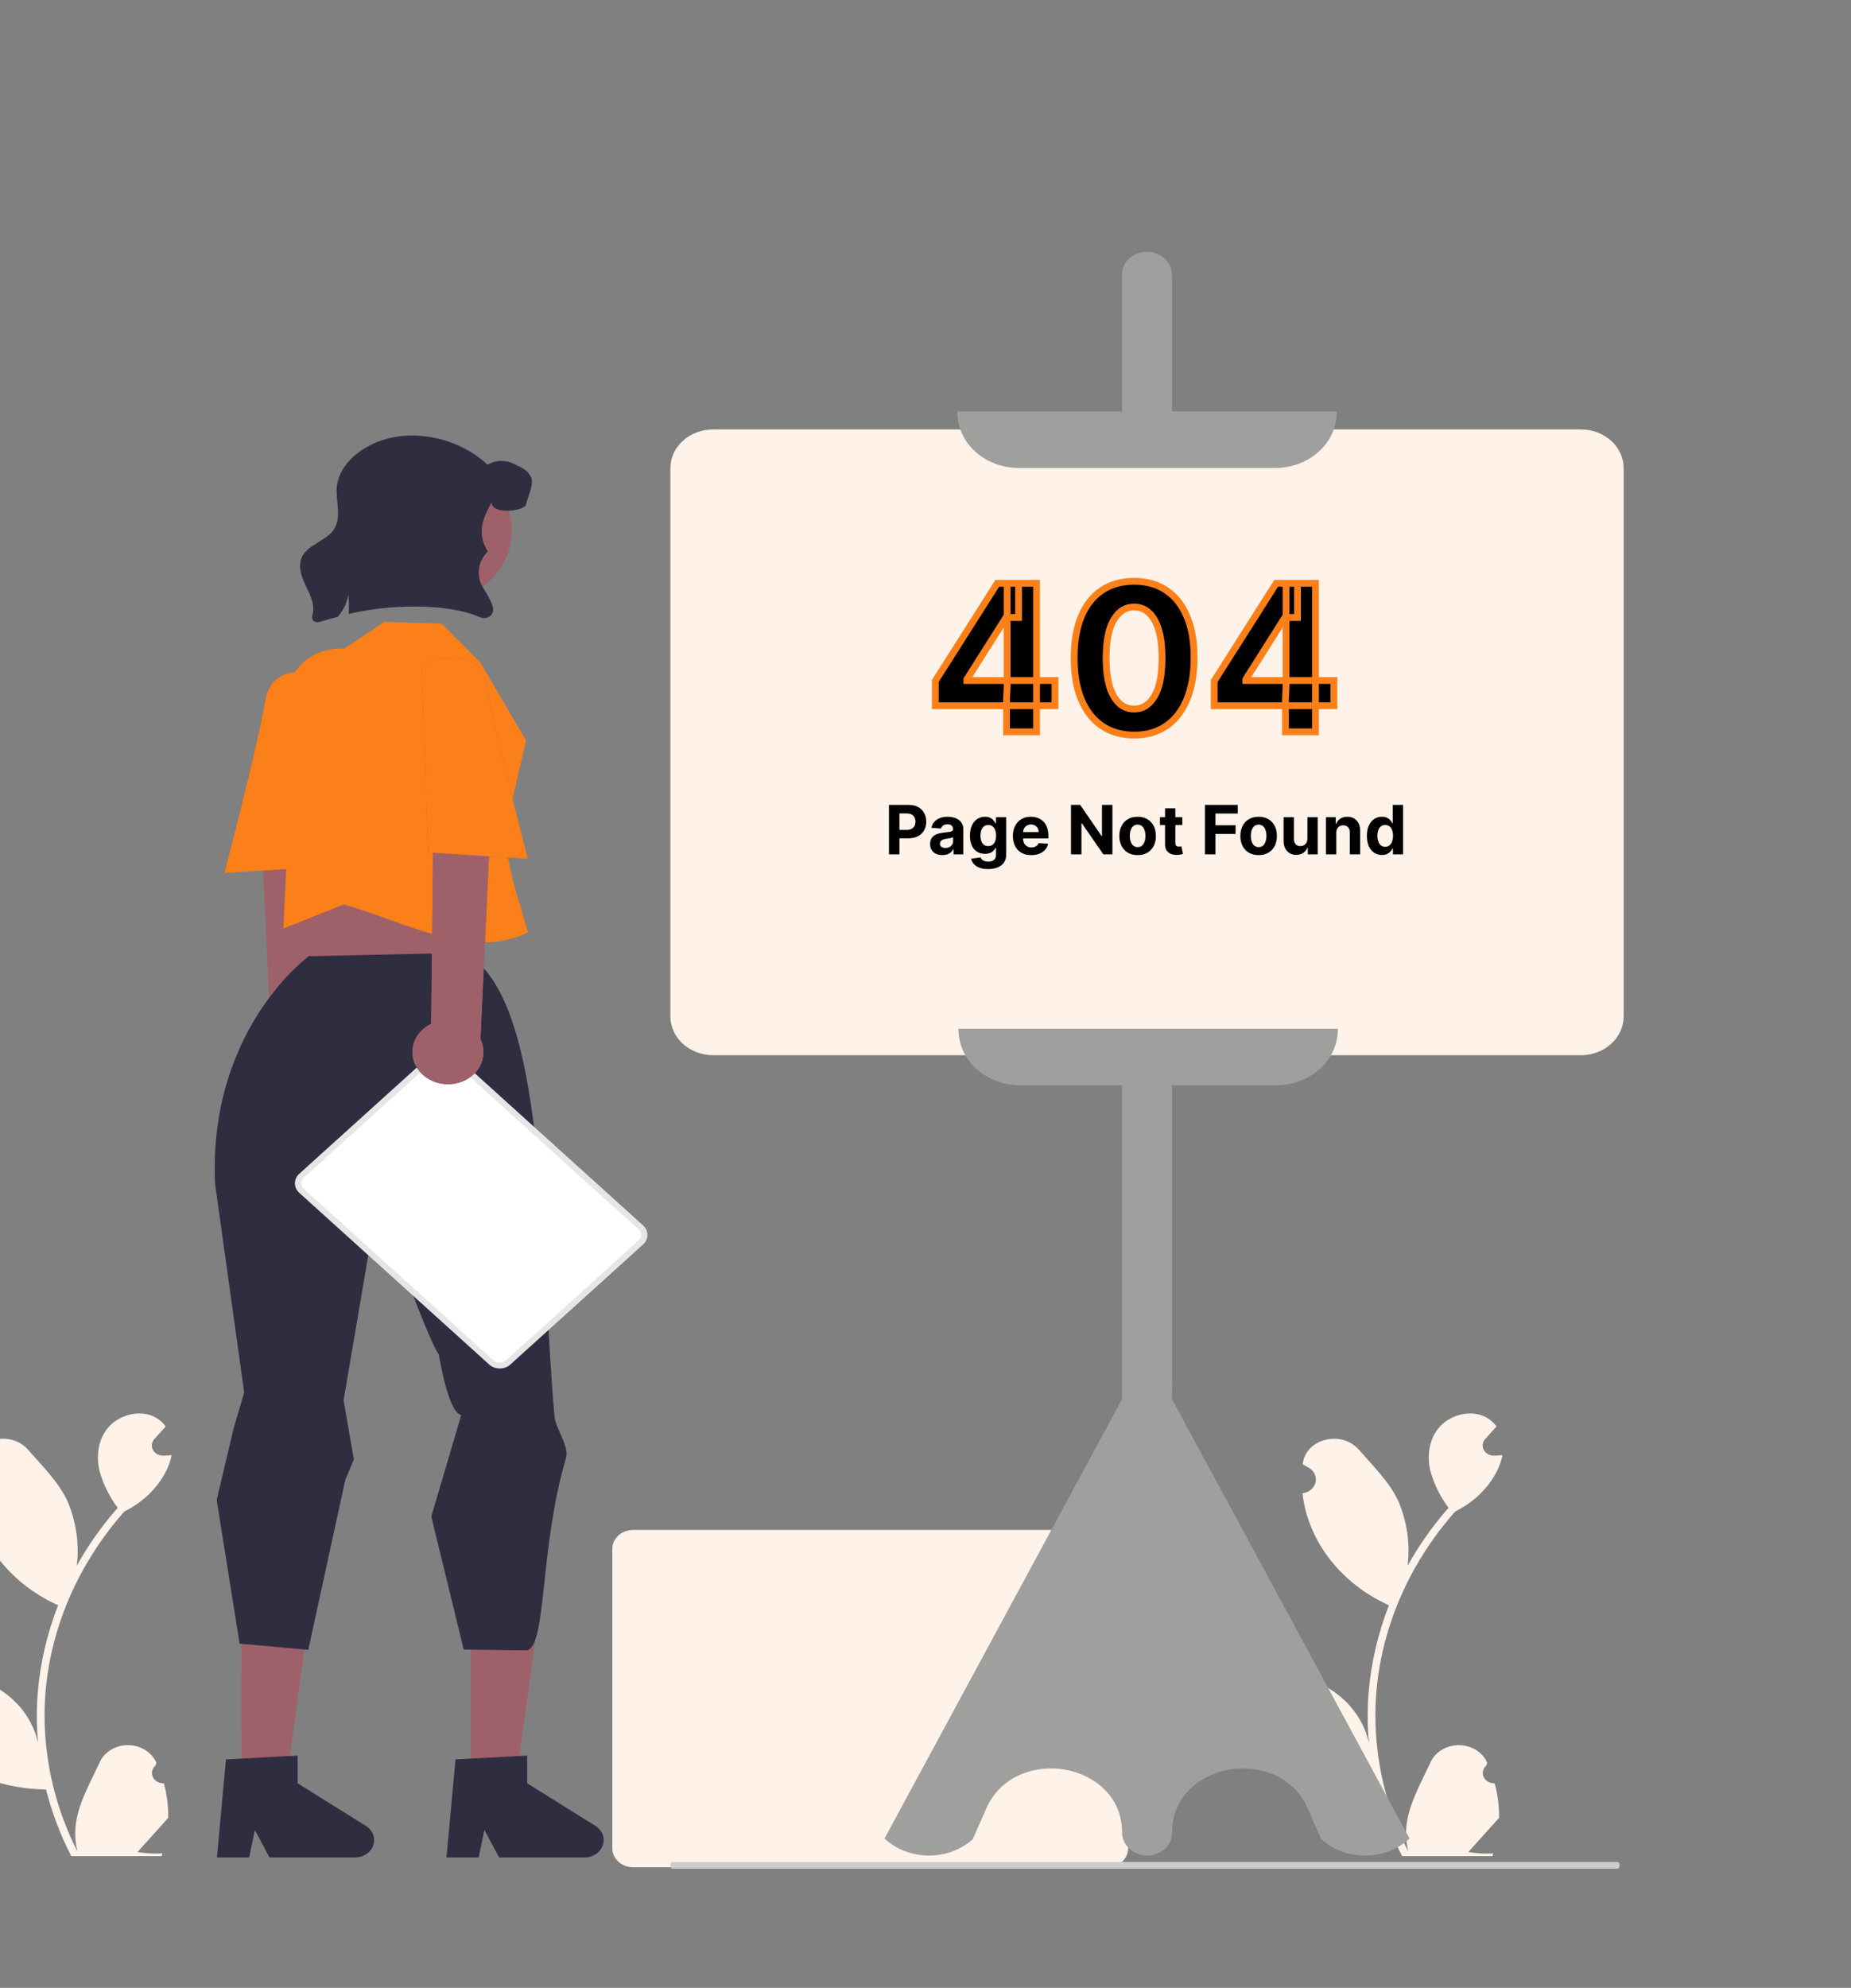 <svg width="544" height="584" viewBox="0 0 544 584" fill="none" xmlns="http://www.w3.org/2000/svg">
<rect x="0" y="0" width="544" height="584" fill="#808080" stroke="none"/>
<g clip-path="url(#clip0_303_75)">
<path d="M325.441 548.567H186.072C184.452 548.565 182.899 547.983 181.753 546.948C180.607 545.913 179.963 544.509 179.961 543.045V454.989C179.963 453.524 180.607 452.121 181.753 451.086C182.899 450.05 184.452 449.468 186.072 449.466H325.441C327.061 449.468 328.614 450.05 329.76 451.086C330.906 452.121 331.55 453.524 331.552 454.989V543.045C331.55 544.509 330.905 545.913 329.76 546.948C328.614 547.983 327.061 548.565 325.441 548.567V548.567Z" fill="#FFF2E8"/>
<path d="M97.684 319.025C98.618 317.944 99.279 316.691 99.62 315.355C99.961 314.019 99.973 312.631 99.656 311.29C99.339 309.949 98.701 308.686 97.786 307.592C96.871 306.498 95.701 305.599 94.36 304.957L93.482 220.717L76.059 227.942L79.891 309.415C78.848 311.523 78.697 313.903 79.466 316.105C80.235 318.307 81.871 320.177 84.064 321.362C86.257 322.546 88.855 322.963 91.366 322.532C93.876 322.101 96.124 320.853 97.684 319.025V319.025Z" fill="#9E616A"/>
<path d="M97.215 199.389C97.215 199.389 80.266 191.959 77.922 205.977C75.579 219.994 65.938 256.475 65.938 256.475L95.193 254.606L97.215 199.389Z" fill="#9E616A"/>
<path d="M97.684 319.025C98.618 317.944 99.279 316.691 99.62 315.355C99.961 314.019 99.973 312.631 99.656 311.29C99.339 309.949 98.701 308.686 97.786 307.592C96.871 306.498 95.701 305.599 94.36 304.957L93.482 220.717L76.059 227.942L79.891 309.415C78.848 311.523 78.697 313.903 79.466 316.105C80.235 318.307 81.871 320.177 84.064 321.362C86.257 322.546 88.855 322.963 91.366 322.532C93.876 322.101 96.124 320.853 97.684 319.025V319.025Z" fill="#9E616A"/>
<path d="M97.215 199.389C97.215 199.389 80.266 191.959 77.922 205.977C75.579 219.994 65.938 256.475 65.938 256.475L95.193 254.606L97.215 199.389Z" fill="#FC8019"/>
<path d="M48.142 523.894C47.458 523.923 46.78 523.76 46.201 523.429C45.622 523.098 45.17 522.614 44.906 522.043C44.642 521.472 44.578 520.841 44.724 520.236C44.87 519.631 45.217 519.081 45.72 518.661C45.805 518.359 45.865 518.141 45.949 517.839C45.919 517.773 45.889 517.707 45.858 517.641C45.169 516.17 44.014 514.915 42.538 514.035C41.062 513.155 39.331 512.688 37.563 512.694C35.795 512.7 34.068 513.178 32.599 514.068C31.131 514.958 29.986 516.221 29.308 517.697C26.602 523.588 23.155 529.49 22.307 535.719C21.933 538.473 22.091 541.264 22.773 543.969C16.415 531.436 13.114 517.814 13.092 504.027C13.091 500.568 13.304 497.11 13.73 493.672C14.082 490.854 14.57 488.055 15.194 485.277C18.602 470.201 25.918 456.071 36.542 444.046C41.684 441.511 45.842 437.612 48.456 432.875C49.404 431.172 50.073 429.355 50.444 427.479C49.864 427.547 49.274 427.59 48.694 427.625C48.513 427.633 48.323 427.642 48.143 427.65L48.074 427.653C47.437 427.679 46.805 427.538 46.254 427.246C45.703 426.955 45.258 426.526 44.97 426.011C44.683 425.496 44.566 424.917 44.635 424.344C44.703 423.771 44.954 423.227 45.356 422.78C45.606 422.501 45.857 422.223 46.108 421.944C46.488 421.515 46.878 421.094 47.258 420.664C47.302 420.623 47.343 420.58 47.382 420.535C47.819 420.045 48.257 419.564 48.694 419.074C47.896 417.954 46.822 417.016 45.556 416.333C41.172 414.013 35.125 415.62 31.958 419.203C28.782 422.787 28.183 427.814 29.286 432.291C30.371 436.1 32.165 439.715 34.592 442.981C34.355 443.256 34.107 443.522 33.87 443.797C29.524 448.847 25.736 454.269 22.561 459.987C23.333 453.582 22.412 447.102 19.872 441.082C17.299 435.471 12.475 430.745 8.226 425.894C3.123 420.068 -7.34 422.611 -8.239 429.997C-8.248 430.068 -8.256 430.14 -8.265 430.211C-7.634 430.533 -7.016 430.874 -6.412 431.235C-5.652 431.694 -5.064 432.349 -4.724 433.115C-4.384 433.88 -4.307 434.721 -4.505 435.527C-4.702 436.332 -5.164 437.065 -5.831 437.629C-6.497 438.194 -7.336 438.563 -8.239 438.688L-8.331 438.701C-8.106 440.756 -7.709 442.793 -7.143 444.794C-5.501 450.379 -2.601 455.598 1.377 460.123C5.355 464.648 10.324 468.381 15.974 471.089C16.345 471.261 16.706 471.433 17.077 471.596C13.887 479.766 11.886 488.276 11.124 496.912C10.693 502.007 10.719 507.125 11.2 512.216L11.172 512.036C9.954 506.375 6.613 501.266 1.71 497.574C-5.571 492.168 -15.858 490.178 -23.713 485.833C-24.547 485.349 -25.518 485.09 -26.51 485.088C-27.502 485.086 -28.474 485.34 -29.312 485.821C-30.149 486.302 -30.817 486.989 -31.236 487.801C-31.656 488.614 -31.81 489.517 -31.679 490.406C-31.669 490.469 -31.658 490.533 -31.647 490.596C-30.476 491.027 -29.336 491.523 -28.233 492.082C-27.602 492.404 -26.985 492.746 -26.381 493.107C-25.621 493.565 -25.033 494.22 -24.693 494.986C-24.352 495.752 -24.276 496.592 -24.474 497.398C-24.671 498.204 -25.133 498.936 -25.799 499.501C-26.466 500.065 -27.305 500.434 -28.208 500.56L-28.3 500.573C-28.367 500.581 -28.424 500.59 -28.49 500.598C-26.489 504.915 -23.681 508.889 -20.189 512.345C-15.874 516.529 -10.66 519.872 -4.865 522.17C0.93 524.468 7.183 525.672 13.511 525.708H13.52C15.238 532.454 17.727 539.02 20.947 545.3H47.477C47.572 545.034 47.658 544.759 47.743 544.493C45.288 544.632 42.822 544.499 40.402 544.097C42.371 541.915 44.339 539.715 46.307 537.532C46.351 537.491 46.392 537.448 46.431 537.403C47.429 536.286 48.437 535.178 49.436 534.061L49.436 534.059C49.49 530.635 49.055 527.219 48.143 523.895L48.142 523.894Z" fill="#FFF2E8"/>
<path d="M439.272 523.894C438.588 523.923 437.91 523.76 437.331 523.429C436.753 523.098 436.301 522.614 436.036 522.043C435.772 521.472 435.708 520.841 435.854 520.236C436 519.631 436.348 519.081 436.851 518.661C436.935 518.359 436.995 518.141 437.08 517.839C437.049 517.773 437.019 517.707 436.989 517.641C436.299 516.17 435.144 514.915 433.668 514.035C432.192 513.155 430.461 512.688 428.693 512.694C426.925 512.7 425.198 513.178 423.729 514.068C422.261 514.958 421.116 516.221 420.439 517.697C417.732 523.588 414.286 529.49 413.437 535.719C413.063 538.473 413.221 541.264 413.903 543.969C407.545 531.436 404.244 517.814 404.223 504.027C404.221 500.568 404.434 497.11 404.86 493.672C405.212 490.854 405.7 488.055 406.324 485.277C409.732 470.201 417.048 456.071 427.672 444.046C432.814 441.511 436.972 437.612 439.587 432.875C440.534 431.172 441.203 429.355 441.574 427.479C440.994 427.547 440.404 427.59 439.824 427.625C439.644 427.633 439.454 427.642 439.273 427.65L439.205 427.653C438.567 427.679 437.935 427.538 437.384 427.246C436.834 426.955 436.388 426.526 436.1 426.011C435.813 425.496 435.697 424.917 435.765 424.344C435.834 423.771 436.084 423.227 436.486 422.78C436.737 422.501 436.987 422.223 437.238 421.944C437.618 421.515 438.008 421.094 438.388 420.664C438.432 420.623 438.474 420.58 438.512 420.535C438.949 420.045 439.387 419.564 439.824 419.074C439.026 417.954 437.952 417.016 436.686 416.333C432.303 414.013 426.255 415.62 423.088 419.203C419.912 422.787 419.313 427.814 420.416 432.291C421.501 436.1 423.295 439.715 425.722 442.981C425.485 443.256 425.237 443.522 425 443.797C420.654 448.847 416.867 454.269 413.691 459.987C414.464 453.582 413.542 447.102 411.003 441.082C408.429 435.471 403.605 430.745 399.356 425.894C394.254 420.068 383.79 422.611 382.891 429.997C382.882 430.068 382.874 430.14 382.865 430.211C383.496 430.533 384.114 430.874 384.719 431.235C385.478 431.694 386.066 432.349 386.406 433.115C386.747 433.88 386.823 434.721 386.625 435.527C386.428 436.332 385.966 437.065 385.299 437.629C384.633 438.194 383.794 438.563 382.891 438.688L382.799 438.701C383.024 440.756 383.421 442.793 383.988 444.794C385.629 450.379 388.53 455.598 392.507 460.123C396.485 464.648 401.455 468.381 407.104 471.089C407.475 471.261 407.836 471.433 408.207 471.596C405.017 479.766 403.016 488.276 402.254 496.912C401.823 502.007 401.849 507.125 402.33 512.216L402.302 512.036C401.085 506.375 397.743 501.266 392.84 497.574C385.559 492.168 375.273 490.178 367.418 485.833C366.583 485.349 365.612 485.09 364.62 485.088C363.628 485.086 362.656 485.34 361.819 485.821C360.981 486.302 360.313 486.989 359.894 487.801C359.474 488.614 359.321 489.517 359.451 490.406C359.461 490.469 359.472 490.533 359.483 490.596C360.654 491.027 361.794 491.523 362.897 492.082C363.528 492.404 364.145 492.746 364.75 493.107C365.509 493.565 366.097 494.22 366.438 494.986C366.778 495.752 366.854 496.592 366.657 497.398C366.459 498.204 365.997 498.936 365.331 499.501C364.664 500.065 363.825 500.434 362.923 500.56L362.83 500.573C362.764 500.581 362.707 500.59 362.64 500.598C364.641 504.915 367.449 508.889 370.941 512.345C375.256 516.529 380.47 519.872 386.265 522.17C392.06 524.468 398.313 525.672 404.641 525.708H404.651C406.368 532.454 408.857 539.02 412.077 545.3H438.607C438.702 545.034 438.788 544.759 438.873 544.493C436.418 544.632 433.952 544.499 431.532 544.097C433.501 541.915 435.469 539.715 437.438 537.532C437.482 537.491 437.523 537.448 437.561 537.403C438.56 536.286 439.568 535.178 440.566 534.061L440.567 534.059C440.62 530.635 440.185 527.219 439.273 523.895L439.272 523.894Z" fill="#FFF2E8"/>
<path d="M337.108 545.144C337.032 545.144 336.956 545.142 336.879 545.141C334.938 545.04 333.114 544.267 331.788 542.982C330.461 541.697 329.734 540 329.758 538.243C329.758 527.551 321.307 521.314 312.931 519.876C304.556 518.439 294.163 521.44 289.825 531.388L285.881 540.335C282.471 543.409 277.851 545.136 273.034 545.136C268.218 545.136 263.598 543.409 260.188 540.335L259.954 540.124L260.099 539.856L329.758 411.06V407.904C329.661 406.931 329.662 405.952 329.759 404.979L329.758 80.592C329.758 79.703 329.955 78.823 330.339 78.004C330.722 77.185 331.284 76.444 331.99 75.825C332.696 75.206 333.533 74.722 334.45 74.4C335.368 74.079 336.348 73.927 337.331 73.955C339.272 74.055 341.096 74.828 342.423 76.113C343.75 77.398 344.477 79.096 344.453 80.853V405.016C344.55 405.989 344.549 406.968 344.451 407.941L344.453 411.059L414.256 540.124L414.023 540.335C410.613 543.409 405.993 545.136 401.176 545.136C396.36 545.136 391.74 543.409 388.33 540.335L388.226 540.193L384.386 531.388C380.048 521.441 369.656 518.442 361.28 519.876C352.904 521.314 344.453 527.551 344.453 538.243V538.504C344.453 540.264 343.679 541.953 342.302 543.198C340.925 544.443 339.057 545.143 337.108 545.144L337.108 545.144Z" fill="#9F9F9E"/>
<path d="M209.593 309.247H209.594H464.617V308.761L464.618 309.247C467.699 309.243 470.662 308.136 472.855 306.155C475.049 304.172 476.295 301.471 476.298 298.643V298.642V137.513V137.512C476.295 134.684 475.049 131.983 472.855 130C470.662 128.019 467.699 126.911 464.618 126.908H464.617L209.594 126.908L209.593 126.908C206.511 126.911 203.548 128.018 201.355 130C199.161 131.983 197.915 134.684 197.912 137.512V137.513L197.912 298.642L197.912 298.643C197.916 301.471 199.161 304.172 201.356 306.155C203.548 308.136 206.512 309.244 209.593 309.247Z" fill="#FFF2E8" stroke="#FC8019"/>
<path d="M464.617 310H209.594C206.261 309.997 203.067 308.799 200.711 306.67C198.354 304.541 197.029 301.654 197.025 298.643V137.513C197.029 134.501 198.354 131.615 200.71 129.485C203.067 127.356 206.261 126.158 209.594 126.155H464.617C467.949 126.158 471.144 127.356 473.5 129.485C475.856 131.615 477.182 134.502 477.185 137.513V298.643C477.181 301.654 475.856 304.541 473.5 306.67C471.144 308.799 467.949 309.997 464.617 310V310ZM209.594 128.662C206.997 128.664 204.507 129.598 202.671 131.257C200.835 132.916 199.802 135.166 199.799 137.513V298.643C199.802 300.989 200.835 303.239 202.671 304.898C204.507 306.557 206.997 307.491 209.594 307.493H464.617C467.214 307.491 469.703 306.557 471.539 304.898C473.376 303.239 474.408 300.989 474.411 298.643V137.513C474.409 135.166 473.376 132.916 471.54 131.257C469.703 129.598 467.214 128.664 464.617 128.662H209.594Z" fill="#FFF2E8"/>
<path d="M374.812 137.483H299.399C294.618 137.478 290.034 135.759 286.653 132.704C283.273 129.649 281.371 125.506 281.366 121.186V120.89H392.845V121.186C392.84 125.506 390.938 129.649 387.557 132.704C384.176 135.759 379.593 137.478 374.812 137.483V137.483Z" fill="#9F9F9E"/>
<path d="M375.139 318.821H299.727C294.946 318.816 290.362 317.098 286.981 314.042C283.601 310.987 281.699 306.845 281.694 302.524V302.228H393.173V302.524C393.167 306.845 391.266 310.987 387.885 314.042C384.504 317.098 379.92 318.816 375.139 318.821V318.821Z" fill="#9F9F9E"/>
<path d="M476 548C476 547.869 475.985 547.738 475.954 547.617C475.924 547.495 475.88 547.385 475.824 547.292C475.767 547.199 475.701 547.125 475.627 547.075C475.554 547.025 475.475 547 475.396 547H197.604C197.444 547 197.29 547.105 197.177 547.293C197.064 547.48 197 547.735 197 548C197 548.265 197.064 548.52 197.177 548.707C197.29 548.895 197.444 549 197.604 549H475.396C475.475 549 475.554 548.975 475.627 548.925C475.701 548.875 475.767 548.801 475.824 548.708C475.88 548.615 475.924 548.505 475.954 548.383C475.985 548.262 476 548.131 476 548V548Z" fill="#CCCCCC"/>
<path d="M138.387 522.826H151.717L158.058 476.361L138.384 476.362L138.387 522.826Z" fill="#9E616A"/>
<path d="M133.872 516.884L154.945 515.747V523.906L174.978 536.41C175.968 537.027 176.713 537.914 177.105 538.942C177.497 539.969 177.516 541.083 177.158 542.12C176.8 543.158 176.085 544.065 175.116 544.709C174.147 545.352 172.976 545.7 171.774 545.7H146.687L142.363 537.629L140.674 545.7H131.215L133.872 516.884Z" fill="#2F2E41"/>
<path d="M93.052 264.381L91.746 270.004L90.635 290.749L135.245 285.29L138.671 261.27L133.935 254.239L93.052 264.381Z" fill="#9E616A"/>
<path d="M70.925 522.826H84.254L90.596 476.361L70.922 476.362L70.925 522.826Z" fill="#9E616A"/>
<path d="M63.693 440.736L63.692 440.612L68.682 419.561L71.759 409.081L63.206 347.723C61.193 303.144 89.811 281.715 90.036 281.505L90.657 280.922L136.553 279.907C161.247 293.277 158.451 366.409 162.973 416.144C163.296 419.69 167.348 424.925 166.352 428.299C158.45 455.06 160.765 484.001 154.745 484.857L136.288 484.625L126.755 445.528L135.554 415.708C131.652 415.058 128.955 397.816 128.955 397.816C127.254 395.991 121.384 380.472 121.384 380.472L113.556 337.514L100.98 411.402L104.008 428.736L101.502 434.696L90.768 483.902L90.654 484.695L70.418 482.869L63.693 440.736Z" fill="#2F2E41"/>
<path d="M66.41 516.884L87.483 515.747V523.906L107.516 536.41C108.506 537.027 109.251 537.914 109.643 538.942C110.035 539.969 110.054 541.083 109.696 542.12C109.338 543.158 108.623 544.065 107.654 544.709C106.686 545.352 105.514 545.7 104.312 545.7H79.225L74.901 537.629L73.212 545.7H63.754L66.41 516.884Z" fill="#2F2E41"/>
<path d="M129.854 183.255L141.106 194.552L154.62 217.571L147.981 245.955L150.884 259.275L155.169 273.917C138.656 282.172 119.039 270.771 101.018 265.707L83.287 272.787L84.225 253.299L84.705 204.198C84.724 202.312 85.171 200.45 86.019 198.727C86.867 197.003 88.098 195.456 89.636 194.181C91.173 192.906 92.984 191.93 94.957 191.313C96.929 190.697 99.021 190.454 101.101 190.598V190.598L112.978 182.69L129.854 183.255Z" fill="#FC8019"/>
<path d="M126.703 177.341C139.805 177.341 150.427 167.742 150.427 155.902C150.427 144.061 139.805 134.462 126.703 134.462C113.6 134.462 102.979 144.061 102.979 155.902C102.979 167.742 113.6 177.341 126.703 177.341Z" fill="#9E616A"/>
<path d="M154.62 148.164C154.202 150.265 144.214 151.279 144.515 147.542C142.572 151.06 139.668 156.167 143.367 162.016C141.918 163.442 141.005 165.245 140.759 167.168C140.513 169.092 140.946 171.036 141.997 172.723C143.049 174.269 143.931 175.905 144.629 177.607C144.77 178.02 144.871 178.443 144.93 178.872C144.989 179.303 144.92 179.741 144.728 180.139C144.535 180.538 144.228 180.882 143.838 181.136C143.448 181.39 142.99 181.545 142.511 181.584C142.032 181.623 141.551 181.544 141.117 181.357C131.056 176.904 113.512 177.659 102.505 180.376C102.579 178.441 102.549 176.51 102.417 174.584C102.016 176.993 100.94 179.269 99.293 181.198C97.409 181.701 95.561 182.225 93.772 182.742C93.499 182.821 93.207 182.833 92.928 182.775C92.648 182.717 92.391 182.592 92.184 182.412C91.978 182.233 91.829 182.006 91.753 181.756C91.677 181.506 91.678 181.242 91.755 180.992C92.104 179.848 92.169 178.649 91.946 177.48C91.491 175.055 90.142 172.861 89.189 170.562C88.236 168.262 87.693 165.618 88.859 163.398C90.67 159.953 95.774 158.899 98.025 155.672C100.555 152.047 98.59 147.322 98.986 143.048C99.543 137.004 105.02 132.094 111.195 129.722C121.886 125.613 135.261 128.941 143.276 136.535C144.4 135.849 145.713 135.458 147.068 135.405C148.423 135.352 149.768 135.64 150.953 136.236C153.322 137.383 155.023 137.979 156.086 140.212C157.017 142.174 155.045 146.057 154.62 148.164Z" fill="#2F2E41"/>
<path d="M144.429 400.285L88.613 349.844C87.965 349.257 87.601 348.462 87.601 347.632C87.601 346.803 87.965 346.008 88.613 345.421L127.637 310.155C128.287 309.569 129.167 309.24 130.084 309.24C131.002 309.24 131.882 309.569 132.532 310.155L188.348 360.596C188.996 361.183 189.36 361.978 189.36 362.808C189.36 363.637 188.996 364.432 188.348 365.019L149.324 400.285C148.674 400.871 147.794 401.2 146.877 401.2C145.959 401.2 145.079 400.871 144.429 400.285V400.285Z" fill="white"/>
<path d="M146.877 402.035C146.301 402.037 145.73 401.935 145.198 401.736C144.666 401.537 144.182 401.245 143.776 400.876L87.959 350.435C87.138 349.691 86.676 348.684 86.676 347.633C86.676 346.582 87.138 345.574 87.959 344.831L126.983 309.564C127.806 308.822 128.922 308.405 130.085 308.405C131.247 308.405 132.363 308.822 133.186 309.564L189.002 360.005C189.824 360.749 190.285 361.757 190.285 362.808C190.285 363.858 189.824 364.866 189.002 365.61L149.978 400.876C149.571 401.245 149.088 401.537 148.556 401.736C148.023 401.935 147.453 402.037 146.877 402.035ZM130.084 310.076C129.751 310.075 129.421 310.133 129.113 310.248C128.806 310.363 128.526 310.532 128.291 310.746L89.267 346.012C88.792 346.442 88.525 347.025 88.525 347.633C88.525 348.24 88.792 348.823 89.267 349.253L145.083 399.694C145.567 400.11 146.209 400.342 146.877 400.342C147.544 400.342 148.186 400.11 148.67 399.694L187.694 364.428C188.169 363.998 188.436 363.415 188.436 362.808C188.436 362.2 188.169 361.617 187.694 361.187L131.878 310.746C131.643 310.533 131.363 310.363 131.055 310.248C130.747 310.133 130.417 310.075 130.084 310.076V310.076Z" fill="#E6E6E6"/>
<path d="M123.399 314.847C122.464 313.766 121.804 312.513 121.463 311.177C121.122 309.841 121.11 308.453 121.427 307.112C121.744 305.77 122.382 304.508 123.297 303.414C124.212 302.32 125.382 301.421 126.723 300.779L127.601 216.539L145.024 223.764L141.192 305.237C142.235 307.345 142.386 309.725 141.617 311.927C140.848 314.129 139.212 315.999 137.019 317.184C134.825 318.368 132.227 318.785 129.717 318.354C127.207 317.923 124.959 316.675 123.399 314.847V314.847Z" fill="#9E616A"/>
<path d="M123.868 195.211C123.868 195.211 140.816 187.781 143.16 201.799C145.504 215.816 155.145 252.297 155.145 252.297L125.89 250.428L123.868 195.211Z" fill="#9E616A"/>
<path d="M123.399 314.847C122.464 313.766 121.804 312.513 121.463 311.177C121.122 309.841 121.11 308.453 121.427 307.112C121.744 305.77 122.382 304.508 123.297 303.414C124.212 302.32 125.382 301.421 126.723 300.779L127.601 216.539L145.024 223.764L141.192 305.237C142.235 307.345 142.386 309.725 141.617 311.927C140.848 314.129 139.212 315.999 137.019 317.184C134.825 318.368 132.227 318.785 129.717 318.354C127.207 317.923 124.959 316.675 123.399 314.847V314.847Z" fill="#9E616A"/>
<path d="M123.868 195.211C123.868 195.211 140.816 187.781 143.16 201.799C145.504 215.816 155.145 252.297 155.145 252.297L125.89 250.428L123.868 195.211Z" fill="#FC8019"/>
<path d="M274.876 207.33V200.064L293.094 171.364H299.358V181.42H295.651L284.166 199.595V199.936H310.054V207.33H274.876ZM295.821 215V205.114L295.991 201.896V171.364H304.642V215H295.821ZM333.31 215.959C329.646 215.945 326.492 215.043 323.85 213.253C321.222 211.463 319.198 208.871 317.778 205.476C316.371 202.081 315.675 197.997 315.69 193.224C315.69 188.466 316.393 184.411 317.799 181.058C319.219 177.706 321.244 175.156 323.871 173.409C326.513 171.648 329.66 170.767 333.31 170.767C336.961 170.767 340.1 171.648 342.728 173.409C345.37 175.17 347.401 177.727 348.822 181.08C350.242 184.418 350.945 188.466 350.931 193.224C350.931 198.011 350.221 202.102 348.8 205.497C347.394 208.892 345.377 211.484 342.749 213.274C340.121 215.064 336.975 215.959 333.31 215.959ZM333.31 208.31C335.81 208.31 337.806 207.053 339.298 204.538C340.789 202.024 341.528 198.253 341.513 193.224C341.513 189.915 341.173 187.159 340.491 184.957C339.823 182.756 338.871 181.101 337.636 179.993C336.414 178.885 334.972 178.331 333.31 178.331C330.825 178.331 328.836 179.574 327.344 182.06C325.853 184.545 325.1 188.267 325.086 193.224C325.086 196.577 325.42 199.375 326.087 201.619C326.769 203.849 327.728 205.526 328.964 206.648C330.2 207.756 331.648 208.31 333.31 208.31ZM356.849 207.33V200.064L375.066 171.364H381.331V181.42H377.623L366.139 199.595V199.936H392.027V207.33H356.849ZM377.794 215V205.114L377.964 201.896V171.364H386.615V215H377.794Z" fill="black"/>
<path d="M274.876 207.33H273.876V208.33H274.876V207.33ZM274.876 200.064L274.032 199.528L273.876 199.773V200.064H274.876ZM293.094 171.364V170.364H292.544L292.249 170.828L293.094 171.364ZM299.358 171.364H300.358V170.364H299.358V171.364ZM299.358 181.42V182.42H300.358V181.42H299.358ZM295.651 181.42V180.42H295.1L294.805 180.886L295.651 181.42ZM284.166 199.595L283.321 199.061L283.166 199.306V199.595H284.166ZM284.166 199.936H283.166V200.936H284.166V199.936ZM310.054 199.936H311.054V198.936H310.054V199.936ZM310.054 207.33V208.33H311.054V207.33H310.054ZM295.821 215H294.821V216H295.821V215ZM295.821 205.114L294.822 205.061L294.821 205.087V205.114H295.821ZM295.991 201.896L296.99 201.949L296.991 201.923V201.896H295.991ZM295.991 171.364V170.364H294.991V171.364H295.991ZM304.642 171.364H305.642V170.364H304.642V171.364ZM304.642 215V216H305.642V215H304.642ZM275.876 207.33V200.064H273.876V207.33H275.876ZM275.721 200.6L293.938 171.9L292.249 170.828L274.032 199.528L275.721 200.6ZM293.094 172.364H299.358V170.364H293.094V172.364ZM298.358 171.364V181.42H300.358V171.364H298.358ZM299.358 180.42H295.651V182.42H299.358V180.42ZM294.805 180.886L283.321 199.061L285.012 200.129L296.496 181.955L294.805 180.886ZM283.166 199.595V199.936H285.166V199.595H283.166ZM284.166 200.936H310.054V198.936H284.166V200.936ZM309.054 199.936V207.33H311.054V199.936H309.054ZM310.054 206.33H274.876V208.33H310.054V206.33ZM296.821 215V205.114H294.821V215H296.821ZM296.82 205.167L296.99 201.949L294.993 201.843L294.822 205.061L296.82 205.167ZM296.991 201.896V171.364H294.991V201.896H296.991ZM295.991 172.364H304.642V170.364H295.991V172.364ZM303.642 171.364V215H305.642V171.364H303.642ZM304.642 214H295.821V216H304.642V214ZM333.31 215.959L333.306 216.959H333.31V215.959ZM323.85 213.253L323.287 214.079L323.289 214.081L323.85 213.253ZM317.778 205.476L316.854 205.859L316.855 205.862L317.778 205.476ZM315.69 193.224L316.69 193.227V193.224H315.69ZM317.799 181.058L316.878 180.668L316.877 180.671L317.799 181.058ZM323.871 173.409L324.425 174.242L324.426 174.241L323.871 173.409ZM342.728 173.409L342.171 174.24L342.173 174.241L342.728 173.409ZM348.822 181.08L347.901 181.47L347.902 181.471L348.822 181.08ZM350.931 193.224L349.931 193.221V193.224H350.931ZM348.8 205.497L347.878 205.111L347.877 205.114L348.8 205.497ZM342.749 213.274L343.312 214.101L343.312 214.101L342.749 213.274ZM339.298 204.538L340.158 205.049L340.158 205.049L339.298 204.538ZM341.513 193.224L340.513 193.224L340.513 193.227L341.513 193.224ZM340.491 184.957L339.534 185.248L339.536 185.253L340.491 184.957ZM337.636 179.993L336.964 180.734L336.968 180.737L337.636 179.993ZM327.344 182.06L326.487 181.545L326.487 181.545L327.344 182.06ZM325.086 193.224L324.086 193.222V193.224H325.086ZM326.087 201.619L325.129 201.904L325.131 201.912L326.087 201.619ZM328.964 206.648L328.292 207.388L328.296 207.392L328.964 206.648ZM333.314 214.959C329.818 214.945 326.865 214.087 324.411 212.425L323.289 214.081C326.119 215.998 329.473 216.944 333.306 216.959L333.314 214.959ZM324.413 212.426C321.969 210.762 320.058 208.335 318.7 205.09L316.855 205.862C318.338 209.406 320.475 212.164 323.287 214.079L324.413 212.426ZM318.702 205.093C317.359 201.851 316.676 197.906 316.69 193.227L314.69 193.221C314.675 198.089 315.384 202.311 316.854 205.859L318.702 205.093ZM316.69 193.224C316.69 188.56 317.38 184.643 318.721 181.445L316.877 180.671C315.406 184.178 314.69 188.372 314.69 193.224H316.69ZM318.72 181.448C320.076 178.248 321.984 175.865 324.425 174.242L323.318 172.576C320.503 174.448 318.363 177.164 316.878 180.668L318.72 181.448ZM324.426 174.241C326.88 172.605 329.827 171.767 333.31 171.767V169.767C329.493 169.767 326.147 170.69 323.317 172.577L324.426 174.241ZM333.31 171.767C336.794 171.767 339.732 172.605 342.171 174.24L343.285 172.578C340.468 170.69 337.128 169.767 333.31 169.767V171.767ZM342.173 174.241C344.63 175.879 346.545 178.27 347.901 181.47L349.742 180.689C348.257 177.184 346.11 174.462 343.283 172.577L342.173 174.241ZM347.902 181.471C349.255 184.652 349.945 188.558 349.931 193.221L351.931 193.227C351.946 188.374 351.229 184.183 349.742 180.688L347.902 181.471ZM349.931 193.224C349.931 197.917 349.234 201.869 347.878 205.111L349.723 205.883C351.207 202.335 351.931 198.106 351.931 193.224H349.931ZM347.877 205.114C346.533 208.358 344.629 210.784 342.186 212.448L343.312 214.101C346.125 212.185 348.255 209.426 349.724 205.88L347.877 205.114ZM342.186 212.448C339.749 214.108 336.806 214.959 333.31 214.959V216.959C337.144 216.959 340.494 216.02 343.312 214.101L342.186 212.448ZM333.31 209.31C336.229 209.31 338.522 207.806 340.158 205.049L338.438 204.028C337.09 206.3 335.392 207.31 333.31 207.31V209.31ZM340.158 205.049C341.786 202.304 342.528 198.316 342.513 193.222L340.513 193.227C340.528 198.189 339.792 201.744 338.438 204.028L340.158 205.049ZM342.513 193.224C342.513 189.854 342.167 186.991 341.446 184.662L339.536 185.253C340.178 187.327 340.513 189.975 340.513 193.224H342.513ZM341.448 184.667C340.747 182.355 339.718 180.517 338.303 179.248L336.968 180.737C338.025 181.685 338.9 183.156 339.534 185.248L341.448 184.667ZM338.307 179.252C336.9 177.976 335.219 177.331 333.31 177.331V179.331C334.726 179.331 335.928 179.794 336.964 180.734L338.307 179.252ZM333.31 177.331C330.409 177.331 328.124 178.817 326.487 181.545L328.202 182.574C329.548 180.33 331.24 179.331 333.31 179.331V177.331ZM326.487 181.545C324.858 184.26 324.1 188.196 324.086 193.222L326.086 193.227C326.1 188.338 326.848 184.831 328.202 182.574L326.487 181.545ZM324.086 193.224C324.086 196.635 324.425 199.537 325.129 201.904L327.046 201.334C326.415 199.213 326.086 196.518 326.086 193.224H324.086ZM325.131 201.912C325.846 204.249 326.88 206.106 328.292 207.388L329.636 205.907C328.576 204.945 327.693 203.45 327.044 201.327L325.131 201.912ZM328.296 207.392C329.716 208.665 331.402 209.31 333.31 209.31V207.31C331.894 207.31 330.683 206.846 329.631 205.903L328.296 207.392ZM356.849 207.33H355.849V208.33H356.849V207.33ZM356.849 200.064L356.005 199.528L355.849 199.773V200.064H356.849ZM375.066 171.364V170.364H374.517L374.222 170.828L375.066 171.364ZM381.331 171.364H382.331V170.364H381.331V171.364ZM381.331 181.42V182.42H382.331V181.42H381.331ZM377.623 181.42V180.42H377.072L376.778 180.886L377.623 181.42ZM366.139 199.595L365.293 199.061L365.139 199.306V199.595H366.139ZM366.139 199.936H365.139V200.936H366.139V199.936ZM392.027 199.936H393.027V198.936H392.027V199.936ZM392.027 207.33V208.33H393.027V207.33H392.027ZM377.794 215H376.794V216H377.794V215ZM377.794 205.114L376.795 205.061L376.794 205.087V205.114H377.794ZM377.964 201.896L378.963 201.949L378.964 201.923V201.896H377.964ZM377.964 171.364V170.364H376.964V171.364H377.964ZM386.615 171.364H387.615V170.364H386.615V171.364ZM386.615 215V216H387.615V215H386.615ZM357.849 207.33V200.064H355.849V207.33H357.849ZM357.693 200.6L375.911 171.9L374.222 170.828L356.005 199.528L357.693 200.6ZM375.066 172.364H381.331V170.364H375.066V172.364ZM380.331 171.364V181.42H382.331V171.364H380.331ZM381.331 180.42H377.623V182.42H381.331V180.42ZM376.778 180.886L365.293 199.061L366.984 200.129L378.469 181.955L376.778 180.886ZM365.139 199.595V199.936H367.139V199.595H365.139ZM366.139 200.936H392.027V198.936H366.139V200.936ZM391.027 199.936V207.33H393.027V199.936H391.027ZM392.027 206.33H356.849V208.33H392.027V206.33ZM378.794 215V205.114H376.794V215H378.794ZM378.792 205.167L378.963 201.949L376.966 201.843L376.795 205.061L378.792 205.167ZM378.964 201.896V171.364H376.964V201.896H378.964ZM377.964 172.364H386.615V170.364H377.964V172.364ZM385.615 171.364V215H387.615V171.364H385.615ZM386.615 214H377.794V216H386.615V214Z" fill="#FC8019"/>
<path d="M261.264 251V236.455H267.003C268.106 236.455 269.046 236.665 269.822 237.087C270.599 237.503 271.191 238.083 271.598 238.827C272.01 239.565 272.216 240.418 272.216 241.384C272.216 242.349 272.008 243.202 271.591 243.94C271.174 244.679 270.571 245.254 269.78 245.666C268.994 246.078 268.042 246.284 266.925 246.284H263.267V243.82H266.428C267.019 243.82 267.507 243.718 267.891 243.514C268.279 243.306 268.568 243.019 268.757 242.655C268.951 242.286 269.048 241.862 269.048 241.384C269.048 240.901 268.951 240.479 268.757 240.119C268.568 239.755 268.279 239.473 267.891 239.274C267.502 239.071 267.01 238.969 266.413 238.969H264.339V251H261.264ZM276.974 251.206C276.278 251.206 275.658 251.085 275.114 250.844C274.569 250.598 274.138 250.235 273.821 249.757C273.509 249.274 273.352 248.673 273.352 247.953C273.352 247.347 273.464 246.838 273.686 246.426C273.909 246.014 274.212 245.683 274.595 245.432C274.979 245.181 275.414 244.991 275.902 244.864C276.394 244.736 276.911 244.646 277.45 244.594C278.085 244.527 278.596 244.466 278.984 244.409C279.373 244.348 279.654 244.258 279.83 244.139C280.005 244.021 280.092 243.846 280.092 243.614V243.571C280.092 243.121 279.95 242.773 279.666 242.527C279.387 242.281 278.989 242.158 278.473 242.158C277.929 242.158 277.495 242.278 277.173 242.52C276.851 242.757 276.638 243.055 276.534 243.415L273.736 243.188C273.878 242.525 274.157 241.952 274.574 241.469C274.991 240.981 275.528 240.607 276.186 240.347C276.849 240.081 277.616 239.949 278.487 239.949C279.093 239.949 279.673 240.02 280.227 240.162C280.786 240.304 281.281 240.524 281.712 240.822C282.147 241.121 282.491 241.504 282.741 241.973C282.992 242.437 283.118 242.993 283.118 243.642V251H280.249V249.487H280.163C279.988 249.828 279.754 250.129 279.46 250.389C279.167 250.645 278.814 250.846 278.402 250.993C277.99 251.135 277.514 251.206 276.974 251.206ZM277.841 249.118C278.286 249.118 278.679 249.03 279.02 248.855C279.361 248.675 279.628 248.434 279.822 248.131C280.017 247.828 280.114 247.484 280.114 247.101V245.943C280.019 246.005 279.889 246.062 279.723 246.114C279.562 246.161 279.38 246.206 279.176 246.249C278.973 246.286 278.769 246.322 278.565 246.355C278.362 246.384 278.177 246.41 278.011 246.433C277.656 246.485 277.346 246.568 277.081 246.682C276.816 246.795 276.61 246.949 276.463 247.143C276.316 247.333 276.243 247.57 276.243 247.854C276.243 248.266 276.392 248.58 276.69 248.798C276.993 249.011 277.377 249.118 277.841 249.118ZM290.38 255.318C289.4 255.318 288.559 255.183 287.859 254.913C287.163 254.648 286.609 254.286 286.197 253.827C285.785 253.367 285.517 252.851 285.394 252.278L288.192 251.902C288.278 252.12 288.413 252.323 288.597 252.513C288.782 252.702 289.026 252.854 289.329 252.967C289.637 253.086 290.011 253.145 290.451 253.145C291.109 253.145 291.651 252.984 292.077 252.662C292.508 252.345 292.724 251.812 292.724 251.064V249.068H292.596C292.463 249.371 292.264 249.658 291.999 249.928C291.734 250.197 291.393 250.418 290.977 250.588C290.56 250.759 290.063 250.844 289.485 250.844C288.666 250.844 287.92 250.654 287.248 250.276C286.58 249.892 286.048 249.307 285.65 248.521C285.257 247.731 285.06 246.732 285.06 245.524C285.06 244.288 285.262 243.256 285.664 242.428C286.067 241.599 286.602 240.979 287.269 240.567C287.942 240.155 288.678 239.949 289.478 239.949C290.089 239.949 290.6 240.053 291.012 240.261C291.424 240.465 291.755 240.721 292.006 241.028C292.262 241.331 292.459 241.63 292.596 241.923H292.71V240.091H295.714V251.107C295.714 252.035 295.487 252.811 295.032 253.436C294.577 254.061 293.948 254.53 293.143 254.842C292.343 255.16 291.422 255.318 290.38 255.318ZM290.444 248.571C290.932 248.571 291.344 248.45 291.68 248.209C292.021 247.963 292.281 247.612 292.461 247.158C292.646 246.698 292.738 246.149 292.738 245.51C292.738 244.871 292.648 244.317 292.468 243.848C292.288 243.375 292.028 243.008 291.687 242.747C291.346 242.487 290.932 242.357 290.444 242.357C289.947 242.357 289.528 242.491 289.187 242.761C288.846 243.027 288.588 243.396 288.413 243.869C288.237 244.343 288.15 244.89 288.15 245.51C288.15 246.14 288.237 246.684 288.413 247.143C288.593 247.598 288.851 247.951 289.187 248.202C289.528 248.448 289.947 248.571 290.444 248.571ZM303.093 251.213C301.971 251.213 301.005 250.986 300.195 250.531C299.39 250.072 298.77 249.423 298.335 248.585C297.899 247.742 297.681 246.746 297.681 245.595C297.681 244.473 297.899 243.488 298.335 242.641C298.77 241.793 299.383 241.133 300.174 240.659C300.969 240.186 301.902 239.949 302.972 239.949C303.692 239.949 304.362 240.065 304.982 240.297C305.607 240.524 306.152 240.867 306.616 241.327C307.085 241.786 307.449 242.364 307.71 243.06C307.97 243.751 308.1 244.561 308.1 245.489V246.32H298.888V244.445H305.252C305.252 244.009 305.157 243.623 304.968 243.287C304.779 242.951 304.516 242.688 304.18 242.499C303.848 242.304 303.462 242.207 303.022 242.207C302.563 242.207 302.156 242.314 301.8 242.527C301.45 242.735 301.175 243.017 300.977 243.372C300.778 243.723 300.676 244.113 300.671 244.544V246.327C300.671 246.866 300.771 247.333 300.969 247.726C301.173 248.119 301.46 248.422 301.829 248.635C302.198 248.848 302.636 248.955 303.143 248.955C303.479 248.955 303.787 248.907 304.066 248.812C304.345 248.718 304.585 248.576 304.783 248.386C304.982 248.197 305.134 247.965 305.238 247.69L308.036 247.875C307.894 248.547 307.603 249.134 307.163 249.636C306.727 250.134 306.164 250.522 305.472 250.801C304.786 251.076 303.993 251.213 303.093 251.213ZM326.926 236.455V251H324.27L317.942 241.845H317.836V251H314.76V236.455H317.459L323.738 245.602H323.865V236.455H326.926ZM334.339 251.213C333.236 251.213 332.282 250.979 331.477 250.51C330.677 250.036 330.059 249.378 329.624 248.536C329.188 247.688 328.97 246.705 328.97 245.588C328.97 244.461 329.188 243.476 329.624 242.634C330.059 241.786 330.677 241.128 331.477 240.659C332.282 240.186 333.236 239.949 334.339 239.949C335.443 239.949 336.394 240.186 337.195 240.659C338 241.128 338.62 241.786 339.055 242.634C339.491 243.476 339.709 244.461 339.709 245.588C339.709 246.705 339.491 247.688 339.055 248.536C338.62 249.378 338 250.036 337.195 250.51C336.394 250.979 335.443 251.213 334.339 251.213ZM334.354 248.869C334.856 248.869 335.275 248.727 335.611 248.443C335.947 248.154 336.2 247.761 336.371 247.264C336.546 246.767 336.634 246.201 336.634 245.567C336.634 244.932 336.546 244.366 336.371 243.869C336.2 243.372 335.947 242.979 335.611 242.69C335.275 242.402 334.856 242.257 334.354 242.257C333.847 242.257 333.421 242.402 333.075 242.69C332.734 242.979 332.476 243.372 332.301 243.869C332.131 244.366 332.045 244.932 332.045 245.567C332.045 246.201 332.131 246.767 332.301 247.264C332.476 247.761 332.734 248.154 333.075 248.443C333.421 248.727 333.847 248.869 334.354 248.869ZM347.479 240.091V242.364H340.909V240.091H347.479ZM342.401 237.477H345.426V247.648C345.426 247.927 345.469 248.145 345.554 248.301C345.639 248.453 345.758 248.559 345.909 248.621C346.065 248.682 346.245 248.713 346.449 248.713C346.591 248.713 346.733 248.701 346.875 248.678C347.017 248.649 347.126 248.628 347.202 248.614L347.678 250.865C347.526 250.912 347.313 250.967 347.038 251.028C346.764 251.095 346.43 251.135 346.037 251.149C345.308 251.178 344.669 251.08 344.119 250.858C343.575 250.635 343.151 250.29 342.848 249.821C342.545 249.352 342.396 248.76 342.401 248.045V237.477ZM354.135 251V236.455H363.766V238.99H357.211V242.456H363.127V244.991H357.211V251H354.135ZM369.906 251.213C368.803 251.213 367.849 250.979 367.044 250.51C366.243 250.036 365.626 249.378 365.19 248.536C364.754 247.688 364.537 246.705 364.537 245.588C364.537 244.461 364.754 243.476 365.19 242.634C365.626 241.786 366.243 241.128 367.044 240.659C367.849 240.186 368.803 239.949 369.906 239.949C371.009 239.949 371.961 240.186 372.761 240.659C373.566 241.128 374.186 241.786 374.622 242.634C375.057 243.476 375.275 244.461 375.275 245.588C375.275 246.705 375.057 247.688 374.622 248.536C374.186 249.378 373.566 250.036 372.761 250.51C371.961 250.979 371.009 251.213 369.906 251.213ZM369.92 248.869C370.422 248.869 370.841 248.727 371.177 248.443C371.513 248.154 371.767 247.761 371.937 247.264C372.112 246.767 372.2 246.201 372.2 245.567C372.2 244.932 372.112 244.366 371.937 243.869C371.767 243.372 371.513 242.979 371.177 242.69C370.841 242.402 370.422 242.257 369.92 242.257C369.413 242.257 368.987 242.402 368.642 242.69C368.301 242.979 368.043 243.372 367.868 243.869C367.697 244.366 367.612 244.932 367.612 245.567C367.612 246.201 367.697 246.767 367.868 247.264C368.043 247.761 368.301 248.154 368.642 248.443C368.987 248.727 369.413 248.869 369.92 248.869ZM384.238 246.355V240.091H387.264V251H384.359V249.018H384.245C383.999 249.658 383.59 250.171 383.017 250.56C382.449 250.948 381.755 251.142 380.936 251.142C380.207 251.142 379.565 250.976 379.011 250.645C378.457 250.313 378.024 249.842 377.711 249.232C377.404 248.621 377.247 247.889 377.243 247.037V240.091H380.268V246.497C380.273 247.141 380.446 247.65 380.787 248.024C381.127 248.398 381.584 248.585 382.157 248.585C382.522 248.585 382.863 248.502 383.18 248.337C383.497 248.166 383.753 247.915 383.947 247.584C384.146 247.252 384.243 246.843 384.238 246.355ZM392.71 244.693V251H389.684V240.091H392.567V242.016H392.695C392.937 241.381 393.342 240.879 393.91 240.51C394.478 240.136 395.167 239.949 395.977 239.949C396.734 239.949 397.395 240.115 397.958 240.446C398.522 240.777 398.96 241.251 399.272 241.866C399.585 242.477 399.741 243.206 399.741 244.054V251H396.715V244.594C396.72 243.926 396.549 243.405 396.204 243.031C395.858 242.652 395.382 242.463 394.776 242.463C394.369 242.463 394.009 242.551 393.697 242.726C393.389 242.901 393.147 243.157 392.972 243.493C392.802 243.824 392.714 244.224 392.71 244.693ZM406.145 251.178C405.317 251.178 404.566 250.964 403.894 250.538C403.226 250.107 402.696 249.475 402.303 248.642C401.915 247.804 401.721 246.777 401.721 245.56C401.721 244.31 401.922 243.27 402.324 242.442C402.727 241.608 403.262 240.986 403.929 240.574C404.602 240.157 405.338 239.949 406.138 239.949C406.749 239.949 407.258 240.053 407.665 240.261C408.077 240.465 408.408 240.721 408.659 241.028C408.915 241.331 409.109 241.63 409.242 241.923H409.334V236.455H412.353V251H409.37V249.253H409.242C409.1 249.556 408.899 249.857 408.638 250.155C408.382 250.448 408.049 250.692 407.637 250.886C407.23 251.08 406.732 251.178 406.145 251.178ZM407.104 248.77C407.592 248.77 408.004 248.637 408.34 248.372C408.681 248.102 408.941 247.726 409.121 247.243C409.306 246.76 409.398 246.194 409.398 245.545C409.398 244.897 409.308 244.333 409.128 243.855C408.948 243.377 408.688 243.008 408.347 242.747C408.006 242.487 407.592 242.357 407.104 242.357C406.607 242.357 406.188 242.491 405.847 242.761C405.506 243.031 405.248 243.405 405.073 243.884C404.898 244.362 404.81 244.916 404.81 245.545C404.81 246.18 404.898 246.741 405.073 247.229C405.253 247.712 405.511 248.09 405.847 248.365C406.188 248.635 406.607 248.77 407.104 248.77Z" fill="black"/>
</g>
<defs>
<clipPath id="clip0_303_75">
<rect width="697" height="617" fill="white"/>
</clipPath>
</defs>
</svg>
